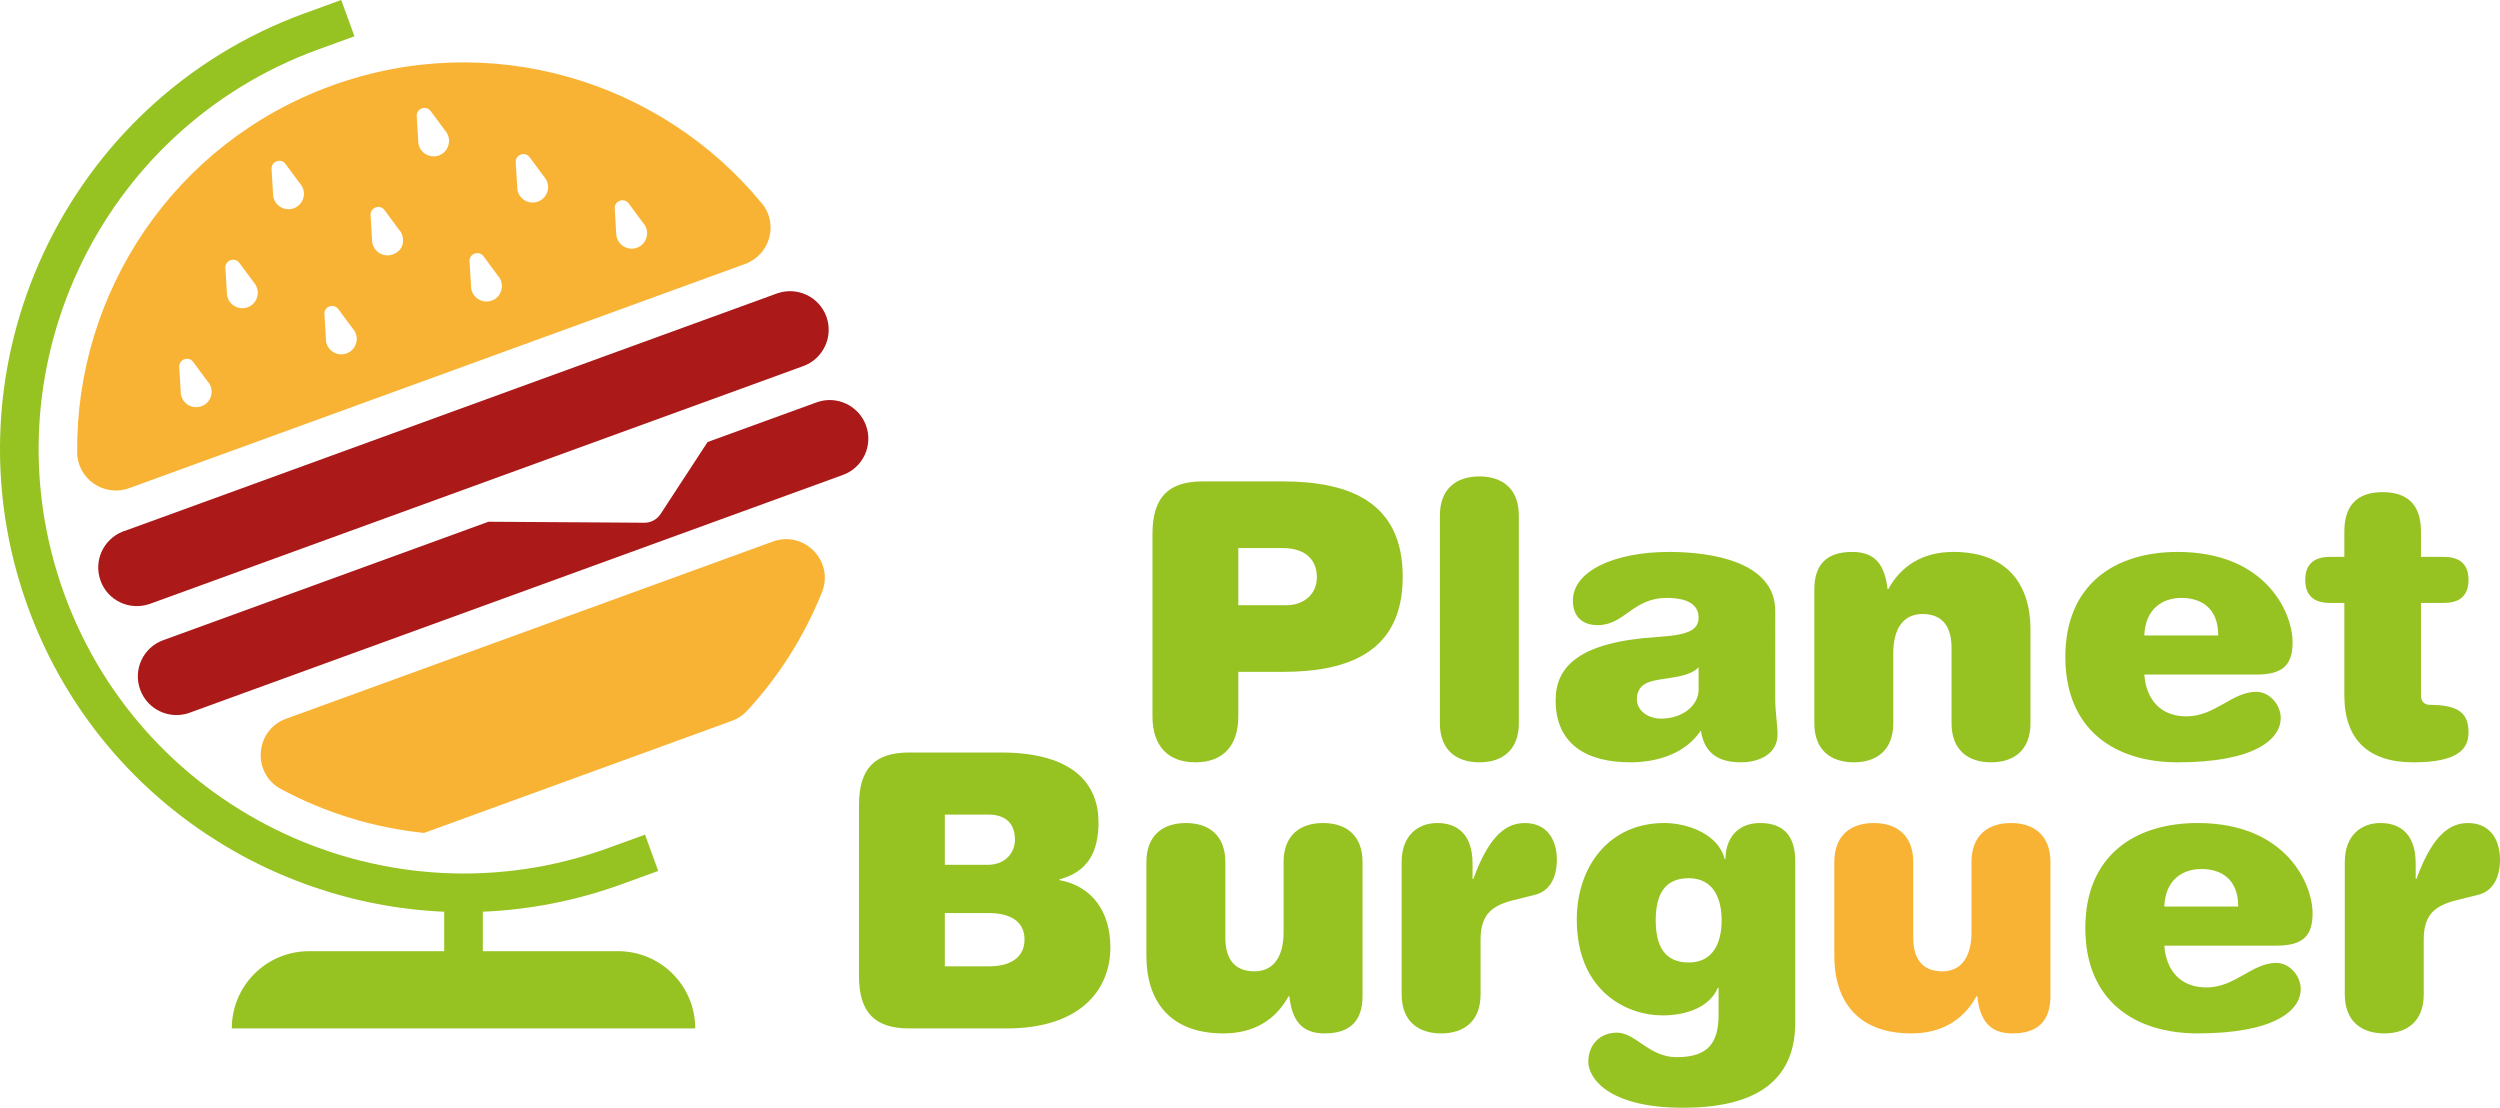 <?xml version="1.0" encoding="iso-8859-1"?>
<!-- Generator: Adobe Illustrator 16.0.3, SVG Export Plug-In . SVG Version: 6.00 Build 0)  -->
<!DOCTYPE svg PUBLIC "-//W3C//DTD SVG 1.1//EN" "http://www.w3.org/Graphics/SVG/1.1/DTD/svg11.dtd">
<svg version="1.1" id="Capa_1" xmlns="http://www.w3.org/2000/svg" xmlns:xlink="http://www.w3.org/1999/xlink" x="0px" y="0px"
	 width="400px" height="177.24px" viewBox="0 0 400 177.24" style="enable-background:new 0 0 400 177.24;" xml:space="preserve">
<path style="fill:#96C222;" d="M184.396,85.425c0-5.886,2.574-8.4,8.031-8.4h12.753c10.793,0,19.254,3.313,19.254,15.269
	c0,11.895-8.461,15.207-19.254,15.207h-7.051v7.113c0,4.721-2.453,7.357-6.867,7.357c-4.415,0-6.866-2.637-6.866-7.357V85.425z
	 M205.916,96.832c2.33,0,4.783-1.475,4.783-4.479c0-2.944-2.023-4.661-5.457-4.661h-7.113v9.14H205.916L205.916,96.832z"/>
<path style="fill:#96C222;" d="M230.383,82.481c0-4.291,2.637-6.254,6.314-6.254c3.68,0,6.316,1.963,6.316,6.254v33.235
	c0,4.293-2.637,6.254-6.316,6.254c-3.678,0-6.314-1.961-6.314-6.254V82.481z"/>
<path style="fill:#96C222;" d="M284.037,111.791c0,2.209,0.369,4.17,0.369,5.703c0,3.129-2.883,4.475-5.889,4.475
	c-4.354,0-5.947-2.205-6.377-5.088c-2.453,3.68-6.928,5.088-11.281,5.088c-6.99,0-11.957-2.881-11.957-9.932
	c0-5.334,3.68-9.32,16.248-10.117c4.723-0.307,6.623-0.98,6.623-3.127c0-2.023-1.717-3.127-5.09-3.127
	c-5.457,0-6.744,4.354-11.037,4.354c-2.514,0-3.984-1.41-3.984-3.926c0-4.721,6.623-7.786,15.391-7.786
	c6.684,0,16.984,1.532,16.984,9.442V111.791L284.037,111.791z M271.773,106.766c-1.777,1.898-5.887,1.531-8.154,2.451
	c-1.043,0.43-1.719,1.287-1.719,2.637c0,1.9,1.842,3.127,3.863,3.127c3.557,0,6.01-2.207,6.01-4.6V106.766z"/>
<path style="fill:#96C222;" d="M312.244,103.637c0-3.494-1.533-5.395-4.66-5.395s-4.66,2.451-4.66,6.254v11.221
	c0,4.293-2.637,6.254-6.316,6.254s-6.314-1.961-6.314-6.254v-21.4c0-3.924,1.9-6.008,6.068-6.008c3.74,0,5.213,2.147,5.645,5.95
	h0.121c2.086-3.803,5.58-5.95,10.424-5.95c8.768,0,12.326,5.397,12.326,12.387v15.021c0,4.293-2.639,6.254-6.316,6.254
	s-6.314-1.961-6.314-6.254v-12.08H312.244z"/>
<path style="fill:#96C222;" d="M348.422,121.971c-10.057,0-17.967-5.211-17.967-16.863c0-11.588,7.91-16.799,17.967-16.799
	c14.102,0,18.393,9.69,18.393,14.473c0,3.801-1.775,5.148-5.822,5.148h-17.904c0.305,4.045,2.635,6.686,6.744,6.686
	c4.6,0,7.297-3.926,11.16-3.926c2.207,0,3.924,2.146,3.924,4.168C364.914,118.354,360.623,121.971,348.422,121.971 M354.92,101.676
	c0-4.416-2.758-6.01-5.887-6.01c-2.82,0-5.766,1.533-5.947,6.01H354.92z"/>
<path style="fill:#96C222;" d="M375.094,85.058c0-4.354,2.207-6.315,6.131-6.315s6.133,1.963,6.133,6.315v4.045h3.68
	c2.514,0,3.924,1.167,3.924,3.681s-1.41,3.68-3.924,3.68h-3.68v13.918v0.92c0,0.982,0.613,1.473,1.408,1.473
	c4.785,0,6.195,1.473,6.195,4.414c0,2.576-1.596,4.783-8.83,4.783c-7.113,0-11.037-3.557-11.037-10.729V96.465h-2.33
	c-2.514,0-3.924-1.166-3.924-3.68c0-2.516,1.41-3.683,3.924-3.683h2.33V85.058L375.094,85.058z"/>
<path style="fill:#96C222;" d="M137.437,128.799c0-5.885,2.574-8.398,8.031-8.398h14.655c11.896,0,15.636,5.273,15.636,11.16
	c0,4.6-1.595,7.908-6.254,9.137v0.121c5.396,0.98,8.154,5.273,8.154,10.73c0,7.234-5.273,12.998-16.555,12.998h-15.637
	c-5.457,0-8.032-2.514-8.032-8.398L137.437,128.799L137.437,128.799z M158.099,138.365c2.761,0,4.292-1.961,4.292-3.986
	c0-2.451-1.286-4.045-4.292-4.045h-6.928v8.031H158.099z M158.222,154.615c3.435,0,5.702-1.41,5.702-4.293
	c0-2.881-2.268-4.23-5.702-4.23h-7.051v8.523H158.222z"/>
<path style="fill:#96C222;" d="M205.375,137.938c0-4.293,2.639-6.254,6.316-6.254c3.68,0,6.316,1.961,6.316,6.254v21.398
	c0,3.924-1.902,6.008-6.072,6.008c-3.738,0-5.211-2.145-5.641-5.945h-0.123c-2.084,3.803-5.578,5.945-10.423,5.945
	c-8.767,0-12.324-5.395-12.324-12.385v-15.021c0-4.293,2.636-6.254,6.315-6.254s6.315,1.961,6.315,6.254v12.078
	c0,3.494,1.533,5.396,4.66,5.396c3.127,0,4.66-2.451,4.66-6.254V137.938L205.375,137.938z"/>
<path style="fill:#96C222;" d="M224.262,137.938c0-4.293,2.637-6.254,5.703-6.254c3.127,0,5.641,1.715,5.641,6.498v2.451h0.123
	c2.146-5.824,4.6-8.949,8.217-8.949c3.863,0,5.15,3.064,5.15,5.824c0,3.125-1.287,5.088-3.436,5.641l-3.434,0.857
	c-3.371,0.859-5.334,2.146-5.334,6.316v8.768c0,4.293-2.637,6.254-6.314,6.254c-3.68,0-6.316-1.961-6.316-6.254V137.938
	L224.262,137.938z"/>
<path style="fill:#96C222;" d="M274.971,158.049h-0.121c-1.289,3.064-4.967,4.414-8.83,4.414c-5.824,0-13.734-3.924-13.734-15.328
	c0-8.402,5.09-15.451,13.98-15.451c3.68,0,8.646,1.715,9.688,5.766h0.123c0-3.25,1.9-5.766,5.518-5.766
	c3.803,0,5.643,2.084,5.643,6.131v25.814c0,9.996-7.299,13.613-17.967,13.613c-12.08,0-15.145-4.846-15.145-7.357
	c0-2.574,1.717-4.66,4.598-4.66c2.943,0,5.15,3.924,9.504,3.924c5.152,0,6.744-2.33,6.744-6.867V158.049z M270.189,140.512
	c-3.861,0-5.273,2.637-5.273,6.744c0,4.109,1.412,6.744,5.273,6.744c3.926,0,5.273-3.188,5.273-6.744
	C275.463,143.701,274.115,140.512,270.189,140.512"/>
<path style="fill:#F9B334;" d="M315.441,137.938c0-4.293,2.639-6.254,6.316-6.254c3.68,0,6.316,1.961,6.316,6.254v21.398
	c0,3.924-1.902,6.008-6.072,6.008c-3.74,0-5.211-2.145-5.641-5.945h-0.123c-2.084,3.803-5.578,5.945-10.424,5.945
	c-8.77,0-12.324-5.395-12.324-12.385v-15.021c0-4.293,2.637-6.254,6.314-6.254c3.68,0,6.316,1.961,6.316,6.254v12.078
	c0,3.494,1.531,5.396,4.66,5.396c3.127,0,4.658-2.451,4.658-6.254v-11.221H315.441z"/>
<path style="fill:#96C222;" d="M351.621,165.344c-10.057,0-17.969-5.211-17.969-16.861c0-11.588,7.912-16.799,17.969-16.799
	c14.102,0,18.393,9.689,18.393,14.469c0,3.805-1.775,5.15-5.824,5.15h-17.902c0.305,4.047,2.635,6.688,6.744,6.688
	c4.6,0,7.297-3.926,11.158-3.926c2.209,0,3.926,2.146,3.926,4.168C368.113,161.729,363.822,165.344,351.621,165.344
	 M358.119,145.049c0-4.416-2.76-6.008-5.887-6.008c-2.82,0-5.764,1.531-5.947,6.008H358.119z"/>
<path style="fill:#96C222;" d="M375.166,137.938c0-4.293,2.637-6.254,5.703-6.254c3.127,0,5.641,1.715,5.641,6.498v2.451h0.123
	c2.145-5.824,4.6-8.949,8.217-8.949c3.863,0,5.15,3.064,5.15,5.824c0,3.125-1.287,5.088-3.436,5.641l-3.434,0.857
	c-3.371,0.859-5.334,2.146-5.334,6.316v8.768c0,4.293-2.637,6.254-6.314,6.254c-3.68,0-6.316-1.961-6.316-6.254V137.938
	L375.166,137.938z"/>
<path style="fill:#F9B334;" d="M131.519,94.748c-2.796,6.979-6.854,13.436-12.009,19.008c-0.661,0.715-1.495,1.248-2.408,1.58
	L67.848,133.27c-8.055-0.826-15.829-3.23-22.886-7.02c-4.701-2.523-4.194-9.434,0.82-11.256l77.875-28.347
	C128.673,84.822,133.504,89.793,131.519,94.748"/>
<path style="fill:#F9B334;" d="M53.017,13.728c-25.288,9.199-40.922,33.194-40.669,58.655c0.042,4.253,4.306,7.18,8.303,5.725
	l49.272-17.926l49.284-17.941c3.964-1.443,5.401-6.387,2.727-9.65C105.771,12.87,78.335,4.504,53.017,13.728 M32.761,64.733
	c-1.41,0.909-3.166,0.243-3.693-1.202c-0.063-0.173-0.112-0.333-0.137-0.495l-0.013-0.297l-0.234-4.026
	c-0.071-1.225,1.494-1.792,2.225-0.806l2.286,3.09c0.309,0.332,0.537,0.744,0.632,1.269C33.996,63.209,33.566,64.215,32.761,64.733
	 M40.078,48.949c-1.397,0.84-3.103,0.173-3.633-1.261c-0.05-0.161-0.1-0.334-0.124-0.494l-0.013-0.297l-0.247-4.018
	c-0.074-1.235,1.495-1.805,2.236-0.815l2.287,3.09c0.31,0.346,0.556,0.792,0.63,1.334C41.363,47.441,40.906,48.442,40.078,48.949
	 M47.55,33.044c-1.398,0.932-3.184,0.267-3.715-1.2c-0.062-0.16-0.111-0.334-0.124-0.494l-0.023-0.297l-0.235-4.017
	c-0.074-1.223,1.495-1.792,2.224-0.803l2.286,3.077c0.313,0.348,0.542,0.765,0.635,1.286C48.763,31.528,48.338,32.521,47.55,33.044
	 M56.018,56.257c-1.4,0.945-3.196,0.28-3.729-1.179c-0.063-0.173-0.111-0.333-0.124-0.494l-0.012-0.297l-0.247-4.029
	c-0.075-1.225,1.49-1.795,2.22-0.809l2.291,3.095c0.304,0.328,0.531,0.734,0.627,1.249C57.218,54.727,56.805,55.726,56.018,56.257
	 M59.678,39.234c-0.062-0.161-0.11-0.334-0.136-0.494l-0.012-0.297l-0.235-4.017c-0.037-0.617,0.334-1.063,0.803-1.235
	c0.471-0.187,1.052-0.074,1.423,0.42l2.285,3.09c0.422,0.455,0.695,1.059,0.679,1.897c-0.016,0.733-0.413,1.418-1.036,1.806
	c-0.2,0.125-0.393,0.235-0.606,0.301C61.557,41.188,60.148,40.52,59.678,39.234 M70.535,24.737
	c-1.365,0.705-2.967,0.035-3.479-1.346c-0.049-0.161-0.099-0.334-0.124-0.495L66.92,22.6l-0.247-4.018
	c-0.074-1.223,1.495-1.792,2.237-0.814l2.286,3.089c0.366,0.425,0.645,0.954,0.652,1.647C71.859,23.42,71.348,24.318,70.535,24.737
	 M79.104,47.897c-1.39,0.804-3.067,0.136-3.595-1.284c-0.049-0.161-0.099-0.321-0.123-0.482l-0.013-0.297l-0.247-4.027
	c-0.074-1.225,1.495-1.793,2.237-0.805l2.286,3.09c0.332,0.357,0.57,0.807,0.637,1.389C80.394,46.43,79.931,47.417,79.104,47.897
	 M86.595,31.99c-1.406,0.912-3.169,0.246-3.695-1.209c-0.062-0.161-0.111-0.334-0.123-0.494l-0.014-0.297l-0.247-4.022
	c-0.075-1.227,1.493-1.798,2.226-0.81l2.286,3.089c0.308,0.333,0.537,0.744,0.631,1.27C87.828,30.46,87.4,31.467,86.595,31.99
	 M102.457,39.36c-1.399,0.93-3.184,0.265-3.714-1.201c-0.063-0.161-0.112-0.321-0.124-0.482l-0.025-0.297l-0.233-4.025
	c-0.072-1.226,1.494-1.792,2.224-0.807l2.286,3.09c0.312,0.337,0.543,0.755,0.635,1.276C103.67,37.844,103.245,38.836,102.457,39.36
	"/>
<path style="fill:#AB1919;" d="M128.688,58.513c-0.05,0.025-0.111,0.037-0.161,0.063c-0.05,0.012-0.1,0.037-0.148,0.049l-5.66,2.064
	L29.808,94.5l-5.646,2.053c-0.05,0.023-0.099,0.037-0.149,0.064c-0.037,0.012-0.061,0.021-0.098,0.021
	c-3.189,1.102-6.674-0.543-7.823-3.721c-1.149-3.15,0.42-6.624,3.534-7.859c0.05-0.023,0.111-0.036,0.161-0.062
	c0.037-0.014,0.086-0.025,0.123-0.037l5.685-2.063l92.897-33.825l5.673-2.064c0.037-0.012,0.086-0.037,0.136-0.049
	c0.037-0.012,0.063-0.025,0.1-0.037c3.176-1.088,6.66,0.558,7.821,3.732C133.358,53.805,131.789,57.278,128.688,58.513"/>
<path style="fill:#AB1919;" d="M134.866,75.988L30.5,113.977c-0.049,0.025-0.099,0.037-0.148,0.064
	c-0.036,0.012-0.073,0.023-0.11,0.037c-3.189,1.088-6.661-0.568-7.812-3.732c-1.174-3.213,0.482-6.76,3.696-7.922l52.028-18.946
	h0.012l17.747,0.111l7.173,0.05c1.052,0.008,2.035-0.52,2.61-1.401l1.883-2.888l5.635-8.626l17.425-6.339
	c3.201-1.175,6.736,0.481,7.923,3.682v0.015C139.723,71.28,138.079,74.826,134.866,75.988"/>
<path style="fill:#96C222;" d="M111.237,164.547h-74.15c0-6.834,5.537-12.357,12.359-12.357h21.627v-6.313
	c-29.104-1.25-56.033-19.699-66.6-48.73C-9.503,58.724,10.369,16.087,48.791,2.11l5.808-2.113l0.087,0.247l2.026,5.561l-5.808,2.113
	C15.683,20.734-2.533,59.813,10.282,95.035c12.815,35.221,51.905,53.447,87.114,40.621l5.808-2.113l2.027,5.574l0.086,0.232
	l-5.809,2.113c-7.341,2.668-14.83,4.104-22.257,4.412v6.314h21.627C105.713,152.189,111.237,157.713,111.237,164.547"/>
</svg>
